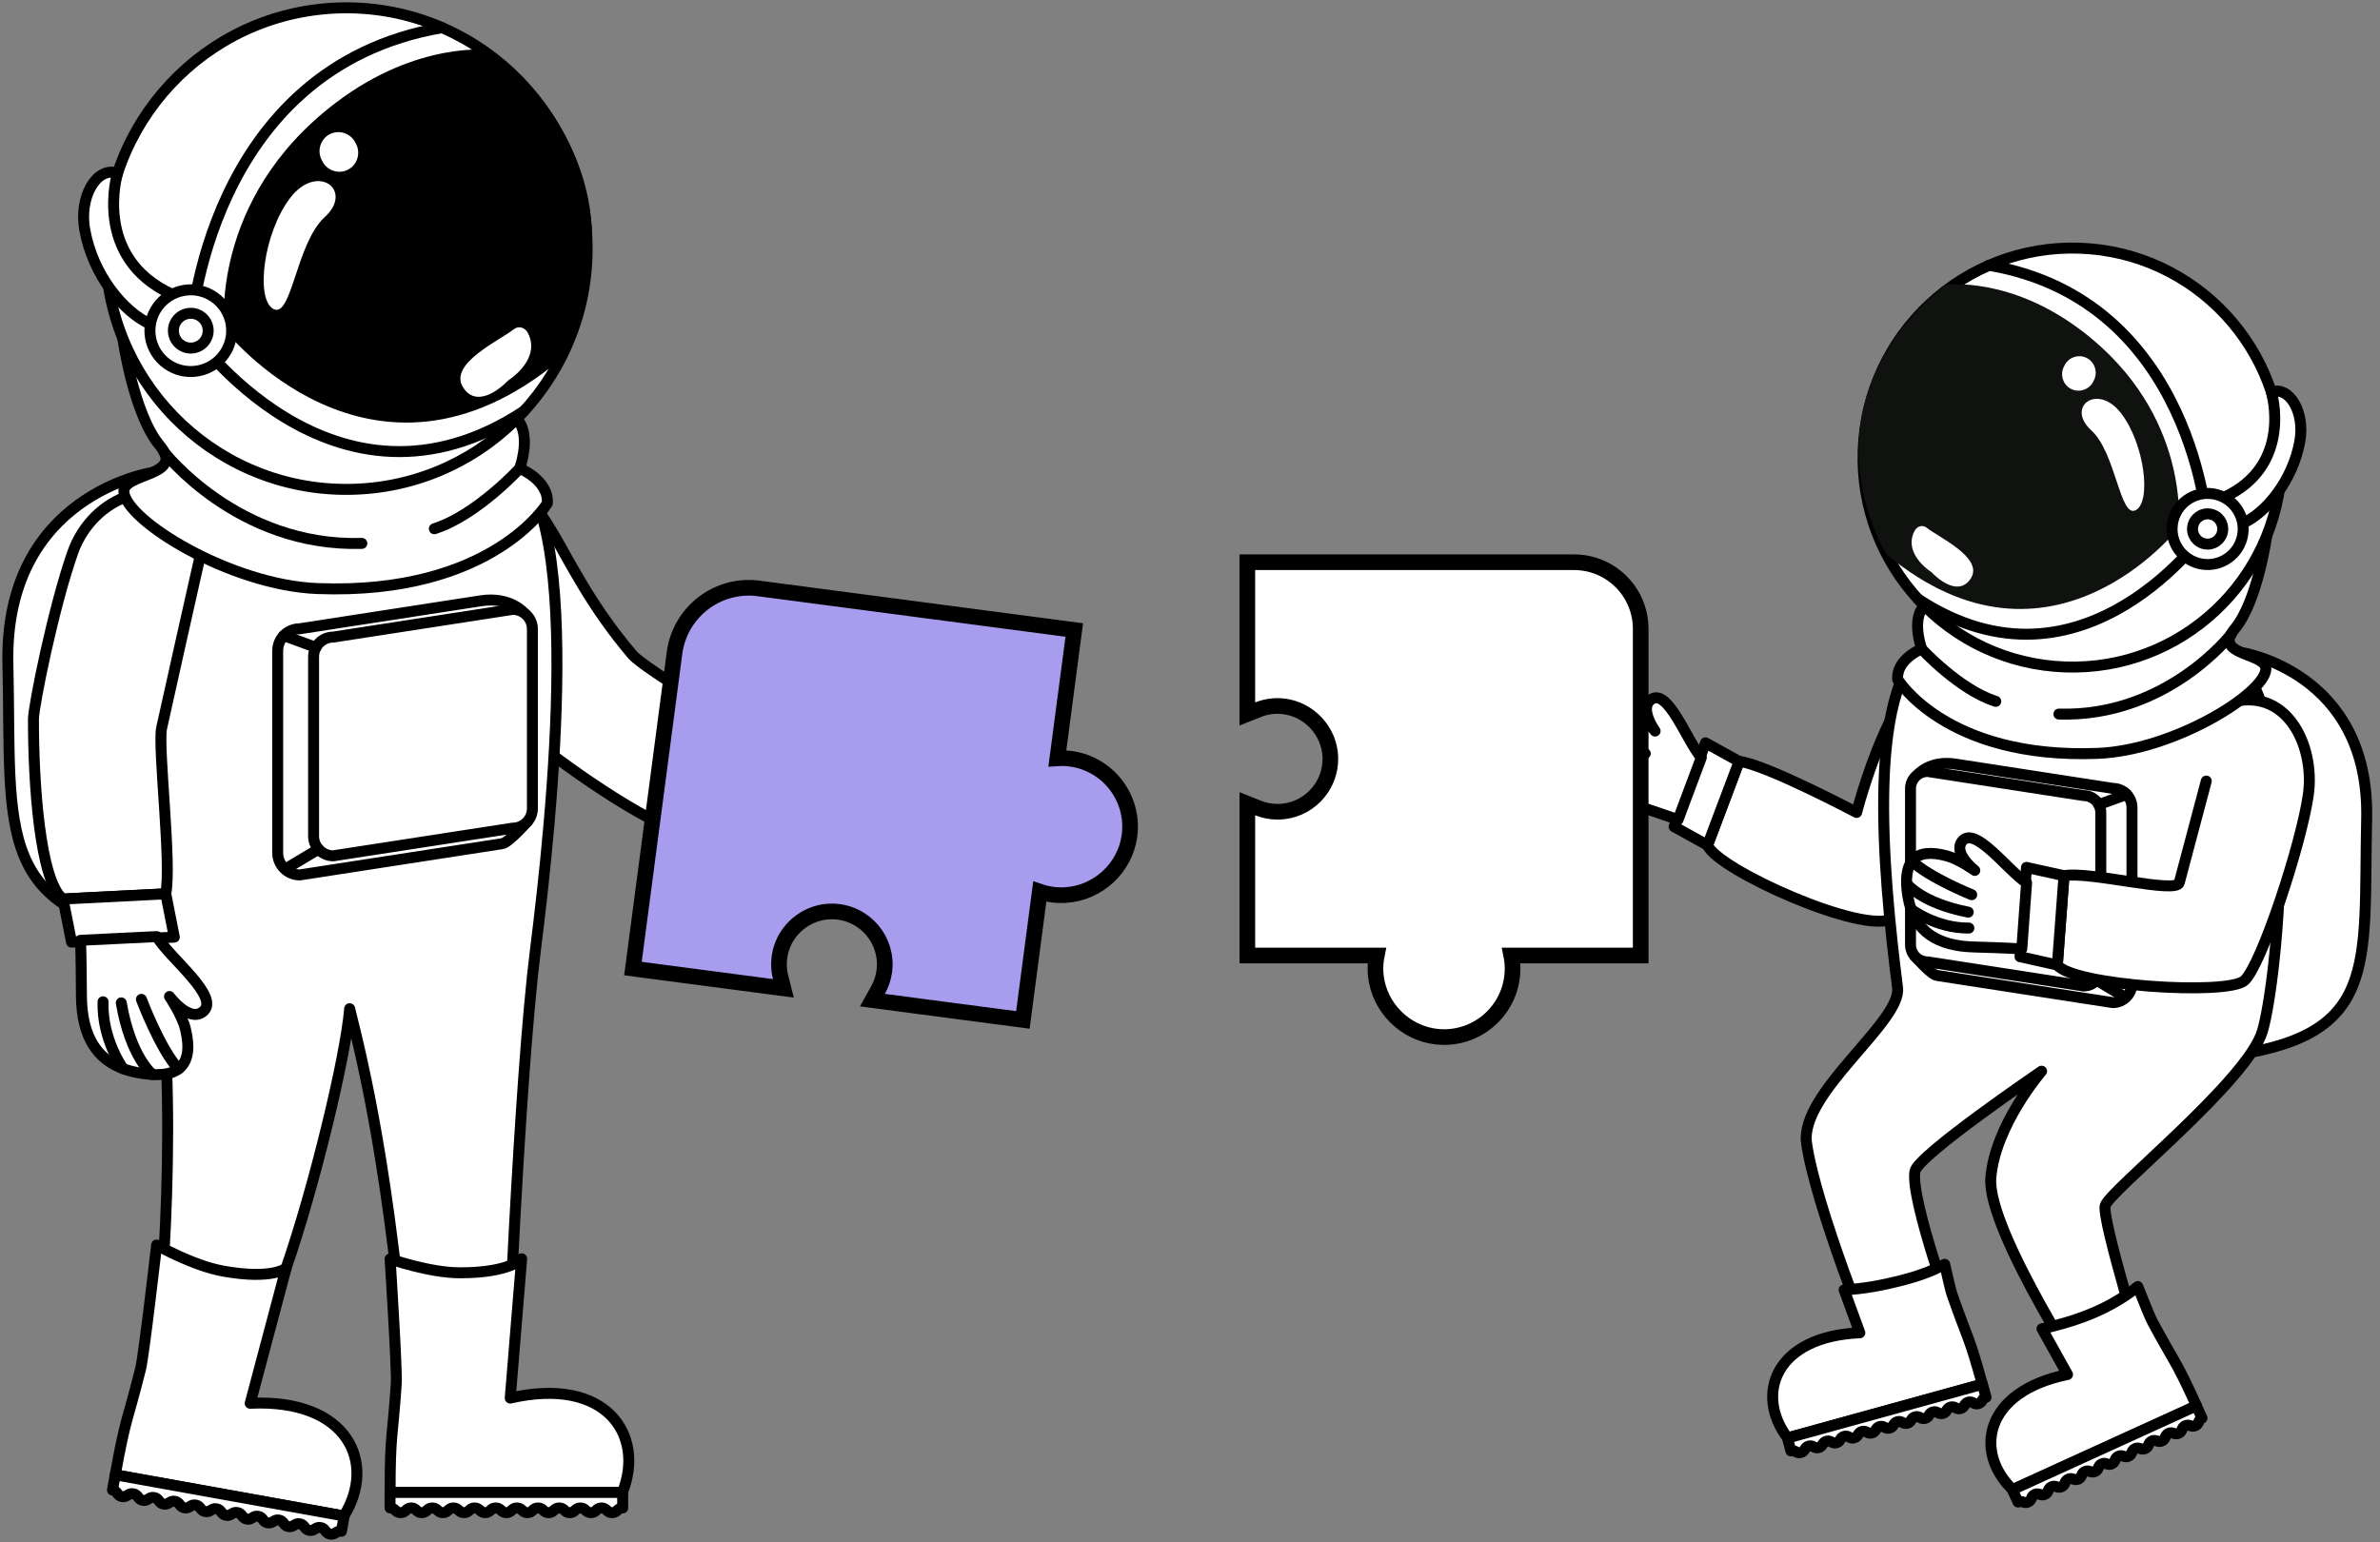 <svg width="304" height="197" viewBox="0 0 304 197" fill="none" xmlns="http://www.w3.org/2000/svg">
<rect x="0" y="0" width="304" height="197" fill="#808080" stroke="none"/>
<path d="M286.23 83.342C286.23 83.342 302.73 85.776 302.296 104.635C301.855 123.495 304.086 132.562 283.814 135.003C271.668 136.465 260.139 111.602 264.714 96.272C267.776 86.001 286.23 83.342 286.23 83.342Z" fill="white" stroke="black" stroke-width="1.4" stroke-miterlimit="10" stroke-linecap="round" stroke-linejoin="round"/>
<path d="M237.147 103.792C237.147 103.792 242.079 84.635 248.334 85.41C256.219 86.389 257.977 94.348 254.458 99.692C250.935 105.036 245.341 115.01 241.79 117.303C238.247 119.596 219.231 111.039 218.107 107.971L222.14 97.271C225.418 97.592 237.147 103.792 237.147 103.792Z" fill="white" stroke="black" stroke-width="1.4" stroke-miterlimit="10" stroke-linecap="round" stroke-linejoin="round"/>
<path d="M218.108 107.976L213.834 105.607L217.847 94.898L222.141 97.275L218.108 107.976Z" fill="white" stroke="black" stroke-width="1.4" stroke-miterlimit="10" stroke-linecap="round" stroke-linejoin="round"/>
<path d="M214.335 104.723C214.335 104.723 212.802 104.145 208.521 102.748C204.235 101.354 201.699 98.788 202.265 94.211C202.827 89.638 204.877 88.385 208.529 90.617C209.877 91.445 211.406 93.392 211.406 93.392C211.406 93.392 209.319 90.497 210.888 89.369C213.047 87.815 215.447 94.653 217.312 96.773L214.335 104.723Z" fill="white" stroke="black" stroke-width="1.4" stroke-miterlimit="10" stroke-linecap="round" stroke-linejoin="round"/>
<path d="M210.148 96.267C210.148 96.267 205.57 92.653 204.037 89.987" stroke="black" stroke-width="1.4" stroke-miterlimit="10" stroke-linecap="round" stroke-linejoin="round"/>
<path d="M202.569 92.54C202.569 92.54 203.612 95.431 209.094 98.278" stroke="black" stroke-width="1.4" stroke-miterlimit="10" stroke-linecap="round" stroke-linejoin="round"/>
<path d="M202.198 95.861C202.198 95.861 204.561 99.098 208.594 100.25" stroke="black" stroke-width="1.4" stroke-miterlimit="10" stroke-linecap="round" stroke-linejoin="round"/>
<path d="M242.376 126.197C240.526 111.473 238.006 85.823 247.199 81.796C252.448 79.495 278.482 79.559 278.482 79.559C278.482 79.559 280.207 80.848 284.067 83.065C294.685 89.164 290.901 125.378 288.975 131.754C287.053 138.13 269.337 152.196 268.895 154.039C268.458 155.882 274.188 174.388 274.188 174.388L267.535 178.154C267.535 178.154 253.776 157.259 254.289 150.505C254.803 143.752 260.774 136.845 260.774 136.845C260.774 136.845 244.952 147.606 244.599 149.626C243.961 153.24 249.783 169.096 249.783 169.096L239.174 172.063C239.174 172.063 231.903 154.111 230.755 146.052C229.84 139.64 242.922 130.541 242.376 126.197Z" fill="white" stroke="black" stroke-width="1.4" stroke-miterlimit="10" stroke-linecap="round" stroke-linejoin="round"/>
<path d="M237.558 170.265L235.552 164.781C238.148 164.656 240.76 164.122 242.919 163.568C244.708 163.106 246.667 162.464 248.396 161.516C248.813 163.367 249.17 164.877 249.323 165.327C251.361 171.181 251.446 170.438 253.203 176.826L228.321 183.688C224.18 178.212 226.627 170.743 237.558 170.265Z" fill="white" stroke="black" stroke-width="1.4" stroke-miterlimit="10" stroke-linecap="round" stroke-linejoin="round"/>
<path d="M228.757 185.363C229.323 185.206 229.467 185.716 230.033 185.56C230.599 185.407 230.459 184.893 231.028 184.737C231.59 184.58 231.735 185.09 232.3 184.937C232.866 184.781 232.726 184.271 233.295 184.114C233.857 183.958 234.002 184.472 234.567 184.315C235.133 184.158 234.993 183.644 235.563 183.492C236.128 183.335 236.269 183.845 236.839 183.693C237.404 183.536 237.264 183.026 237.83 182.869C238.396 182.713 238.536 183.223 239.102 183.066C239.668 182.91 239.527 182.4 240.093 182.243C240.659 182.087 240.799 182.596 241.365 182.444C241.935 182.287 241.79 181.777 242.36 181.621C242.922 181.464 243.066 181.974 243.632 181.822C244.198 181.665 244.057 181.155 244.627 180.998C245.193 180.842 245.333 181.356 245.899 181.199C246.465 181.043 246.329 180.533 246.894 180.376C247.456 180.219 247.601 180.729 248.162 180.573C248.728 180.416 248.592 179.906 249.157 179.75C249.719 179.593 249.864 180.103 250.425 179.946C250.991 179.79 250.855 179.28 251.417 179.123C251.982 178.967 252.127 179.481 252.689 179.324C253.254 179.167 253.114 178.657 253.68 178.501L253.222 176.843L228.316 183.713L228.757 185.363Z" fill="white" stroke="black" stroke-width="1.4" stroke-miterlimit="10" stroke-linecap="round" stroke-linejoin="round"/>
<path d="M264.086 175.593L260.828 169.751C261.904 169.522 262.895 169.249 263.645 169.036C267.2 168.02 270.33 166.551 273.059 164.358C273.909 166.511 274.664 168.37 274.933 168.86C277.87 174.316 277.83 173.573 280.57 179.604L257.084 190.309C252.129 185.551 253.369 177.79 264.086 175.593Z" fill="white" stroke="black" stroke-width="1.4" stroke-miterlimit="10" stroke-linecap="round" stroke-linejoin="round"/>
<path d="M257.768 191.887C258.301 191.646 258.522 192.124 259.056 191.883C259.593 191.638 259.373 191.157 259.906 190.912C260.444 190.667 260.661 191.153 261.194 190.908C261.732 190.667 261.511 190.181 262.045 189.936C262.575 189.691 262.799 190.173 263.333 189.932C263.863 189.687 263.646 189.205 264.184 188.96C264.717 188.715 264.934 189.197 265.472 188.956C266.006 188.711 265.781 188.229 266.319 187.984C266.852 187.744 267.073 188.225 267.607 187.984C268.14 187.74 267.92 187.254 268.453 187.013C268.983 186.772 269.208 187.254 269.741 187.009C270.271 186.764 270.054 186.282 270.588 186.037C271.122 185.796 271.342 186.278 271.876 186.033C272.41 185.788 272.189 185.306 272.723 185.061C273.26 184.816 273.481 185.298 274.011 185.057C274.548 184.812 274.328 184.331 274.861 184.086C275.395 183.845 275.616 184.327 276.15 184.082C276.679 183.841 276.462 183.355 276.996 183.11C277.53 182.865 277.751 183.351 278.284 183.106C278.818 182.861 278.597 182.379 279.131 182.134C279.669 181.889 279.885 182.375 280.419 182.13C280.953 181.889 280.736 181.403 281.266 181.163L280.551 179.593L257.037 190.313L257.768 191.887Z" fill="white" stroke="black" stroke-width="1.4" stroke-miterlimit="10" stroke-linecap="round" stroke-linejoin="round"/>
<path d="M244.974 98.95C244.974 98.95 246.503 97.107 249.749 97.609C252.995 98.111 269.861 100.717 269.861 100.717C271.225 100.717 272.32 101.821 272.32 103.182V125.62C272.32 126.981 271.225 128.085 269.861 128.085L247.442 124.62C246.764 124.62 244.601 122.163 244.601 122.163L244.974 98.95Z" fill="white" stroke="black" stroke-width="1.4" stroke-miterlimit="10" stroke-linecap="round" stroke-linejoin="round"/>
<path d="M244.031 120.689C244.031 121.897 245.01 122.881 246.222 122.881L266.149 125.961C267.357 125.961 268.336 124.977 268.336 123.769V103.829C268.336 102.616 267.357 101.636 266.149 101.636L246.222 98.557C245.01 98.557 244.031 99.536 244.031 100.749V120.689Z" fill="white" stroke="black" stroke-width="1.4" stroke-miterlimit="10" stroke-linecap="round" stroke-linejoin="round"/>
<path d="M271.047 127.162L267.789 125.218" stroke="black" stroke-width="1.4" stroke-miterlimit="10" stroke-linecap="round" stroke-linejoin="round"/>
<path d="M271.648 101.484L268.077 102.793" stroke="black" stroke-width="1.4" stroke-miterlimit="10" stroke-linecap="round" stroke-linejoin="round"/>
<path d="M284.448 89.883C291.999 87.401 295.747 95.207 294.844 101.543C293.941 107.879 288.849 123.31 286.687 125.261C284.532 127.213 264.729 125.908 262.783 123.282L263.638 111.874C266.872 111.256 277.967 114.223 278.36 112.766C278.569 111.995 280.262 105.611 281.811 99.78" fill="white"/>
<path d="M284.448 89.883C291.999 87.401 295.747 95.207 294.844 101.543C293.941 107.879 288.849 123.31 286.687 125.261C284.532 127.213 264.729 125.908 262.783 123.282L263.638 111.874C266.872 111.256 277.967 114.223 278.36 112.766C278.569 111.995 280.262 105.611 281.811 99.78" stroke="black" stroke-width="1.4" stroke-miterlimit="10" stroke-linecap="round" stroke-linejoin="round"/>
<path d="M262.786 123.282L258.019 122.218L258.846 110.811L263.641 111.875L262.786 123.282Z" fill="white" stroke="black" stroke-width="1.4" stroke-miterlimit="10" stroke-linecap="round" stroke-linejoin="round"/>
<path d="M258.245 121.226C258.245 121.226 256.612 121.101 252.114 120.977C247.612 120.852 244.454 119.106 243.704 114.56C242.953 110.011 244.562 108.232 248.695 109.345C250.228 109.758 252.243 111.196 252.243 111.196C252.243 111.196 249.426 109.007 250.613 107.482C252.247 105.386 256.476 111.26 258.859 112.77L258.245 121.226Z" fill="white" stroke="black" stroke-width="1.4" stroke-miterlimit="10" stroke-linecap="round" stroke-linejoin="round"/>
<path d="M251.852 114.3C251.852 114.3 246.443 112.128 244.224 110.003" stroke="black" stroke-width="1.4" stroke-miterlimit="10" stroke-linecap="round" stroke-linejoin="round"/>
<path d="M243.529 112.866C243.529 112.866 245.347 115.344 251.406 116.528" stroke="black" stroke-width="1.4" stroke-miterlimit="10" stroke-linecap="round" stroke-linejoin="round"/>
<path d="M244.105 116.158C244.105 116.158 247.287 118.591 251.484 118.559" stroke="black" stroke-width="1.4" stroke-miterlimit="10" stroke-linecap="round" stroke-linejoin="round"/>
<path d="M289.531 68.461C289.531 68.461 288.352 76.861 285.45 80.331C282.545 83.804 289.571 83.354 289.423 85.506C289.206 88.682 277.578 95.878 267.911 96.247C248.522 96.986 242.391 86.783 242.391 86.783C242.186 84.225 245.452 82.888 245.452 82.888C245.452 82.888 244.289 79.684 245.452 77.797L289.531 68.461Z" fill="white" stroke="black" stroke-width="1.4" stroke-miterlimit="10" stroke-linecap="round" stroke-linejoin="round"/>
<path d="M237.984 57.516C237.462 72.288 249.015 84.687 263.773 85.205C278.536 85.723 290.923 74.167 291.444 59.391C291.962 44.623 280.417 32.224 265.655 31.706C250.888 31.188 238.501 42.744 237.984 57.516Z" fill="white" stroke="black" stroke-width="1.4" stroke-miterlimit="10" stroke-linecap="round" stroke-linejoin="round"/>
<path d="M265.926 42.274C279.994 53.003 278.26 67.446 278.26 67.446C278.26 67.446 261.965 88.285 240.987 70.831C240.987 70.831 235.61 62.323 238.03 52.1C240.445 41.877 248.643 36.376 248.643 36.376C248.643 36.376 256.769 35.288 265.926 42.274Z" fill="#101210"/>
<path d="M244.976 76.516C266.186 90.465 281.992 67.578 281.992 67.578C281.992 67.578 280.295 38.383 254.076 33.894" stroke="black" stroke-width="1.4" stroke-miterlimit="10" stroke-linecap="round" stroke-linejoin="round"/>
<path d="M270.937 52.806C273.926 56.705 274.829 64.113 272.799 65.173C270.772 66.233 270.275 57.845 267.121 54.974C263.818 51.963 267.919 48.871 270.937 52.806Z" fill="white"/>
<path d="M266.509 45.715C267.54 46.217 267.982 47.498 267.48 48.53L267.384 48.731C266.882 49.763 265.602 50.205 264.571 49.703C263.54 49.201 263.098 47.92 263.604 46.888L263.7 46.687C264.198 45.655 265.482 45.21 266.509 45.715Z" fill="white"/>
<path d="M244.571 67.783C244.884 67.217 245.595 67 246.124 67.434C247.581 68.618 253.351 71.22 251.766 73.842C250.554 75.846 248.363 74.79 246.722 73.107C244.844 71.83 243.452 69.815 244.571 67.783Z" fill="white"/>
<path d="M286.465 66.855C289.422 65.534 292.861 61.426 293.764 56.355C294.414 52.697 292.468 49.3 290.12 50.063C290.12 50.063 292.981 59.447 284.061 63.538L286.465 66.855Z" fill="white" stroke="black" stroke-width="1.4" stroke-miterlimit="10" stroke-linecap="round" stroke-linejoin="round"/>
<path d="M277.505 66.832C277.091 69.309 278.765 71.646 281.236 72.06C283.712 72.473 286.052 70.799 286.461 68.325C286.874 65.852 285.197 63.511 282.729 63.097C280.257 62.684 277.918 64.354 277.505 66.832Z" fill="white" stroke="black" stroke-width="1.4" stroke-miterlimit="10" stroke-linecap="round" stroke-linejoin="round"/>
<path d="M280.079 67.261C279.903 68.313 280.613 69.309 281.664 69.486C282.715 69.662 283.711 68.948 283.887 67.895C284.064 66.843 283.353 65.844 282.302 65.671C281.247 65.494 280.256 66.205 280.079 67.261Z" fill="white" stroke="black" stroke-width="1.4" stroke-miterlimit="10" stroke-linecap="round" stroke-linejoin="round"/>
<path d="M284.992 81.022C284.992 81.022 276.806 91.634 262.987 91.224" stroke="black" stroke-width="1.4" stroke-miterlimit="10" stroke-linecap="round" stroke-linejoin="round"/>
<path d="M245.44 82.888C245.44 82.888 250.243 88.12 254.922 89.598" stroke="black" stroke-width="1.4" stroke-miterlimit="10" stroke-linecap="round" stroke-linejoin="round"/>
<path d="M160.32 71.825H159.32V72.825V89.736V91.21L160.689 90.666C161.659 90.281 162.726 90.109 163.857 90.224L163.858 90.224C167.186 90.561 169.831 93.398 169.928 96.743C170.04 100.568 166.972 103.703 163.176 103.703C162.3 103.703 161.465 103.531 160.695 103.224L159.324 102.677V104.153V121.064V122.064H160.324H175.855C175.646 123.107 175.622 124.221 175.847 125.377L175.847 125.379C176.642 129.424 180.227 132.454 184.367 132.489H184.368C189.239 132.529 193.202 128.593 193.202 123.733C193.202 123.159 193.143 122.601 193.036 122.064H208.567H209.567V121.064V80.334V80.333C209.562 75.636 205.757 71.825 201.058 71.825H160.32Z" fill="white" stroke="black" stroke-width="2"/>
<path d="M19.484 60.358C19.484 60.358 0.509 63.156 1.01 84.829C1.513 106.498 -1.054 116.923 22.262 119.721C36.226 121.396 49.486 92.829 44.226 75.213C40.702 63.41 19.484 60.358 19.484 60.358Z" fill="white" stroke="black" stroke-width="1.4" stroke-miterlimit="10" stroke-linecap="round" stroke-linejoin="round"/>
<path d="M80.784 83.65C70.394 71.448 70.257 61.843 63.068 62.735C53.992 63.859 51.974 73.005 56.022 79.148C60.072 85.291 68.676 95.013 70.002 96.022C76.448 100.918 86.998 107.853 90.623 106.881L98.003 96.007C95.537 93.14 82.35 85.488 80.784 83.65Z" fill="white" stroke="black" stroke-width="1.4" stroke-miterlimit="10" stroke-linecap="round" stroke-linejoin="round"/>
<path d="M90.625 106.88L95.676 109.33L103.079 98.471L98.005 96.007L90.625 106.88Z" fill="white" stroke="black" stroke-width="1.4" stroke-miterlimit="10" stroke-linecap="round" stroke-linejoin="round"/>
<path d="M96.172 108.276C96.172 108.276 97.73 109.33 101.874 112.435C106.019 115.542 110.11 116.231 114.037 112.669C117.962 109.113 117.784 106.358 113.265 104.403C111.596 103.682 108.752 103.534 108.752 103.534C108.752 103.534 112.851 103.576 112.871 101.355C112.899 98.303 104.89 100.569 101.663 100.218L96.172 108.276Z" fill="white" stroke="black" stroke-width="1.4" stroke-miterlimit="10" stroke-linecap="round" stroke-linejoin="round"/>
<path d="M106.883 106.615C106.883 106.615 113.314 108.527 116.83 108.198" stroke="black" stroke-width="1.4" stroke-miterlimit="10" stroke-linecap="round" stroke-linejoin="round"/>
<path d="M115.405 111.271C115.405 111.271 111.998 112.203 105.695 108.939" stroke="black" stroke-width="1.4" stroke-miterlimit="10" stroke-linecap="round" stroke-linejoin="round"/>
<path d="M112.533 113.823C112.533 113.823 107.925 113.738 104.172 110.713" stroke="black" stroke-width="1.4" stroke-miterlimit="10" stroke-linecap="round" stroke-linejoin="round"/>
<path d="M68.389 121.379C70.516 104.46 74.932 63.213 64.365 58.588C58.325 55.941 28.392 56.015 28.392 56.015C28.392 56.015 26.405 57.496 21.969 60.043C9.757 67.052 17.407 103.302 20.273 123.1C23.029 145.504 19.942 172.734 19.942 172.734L30.149 175.735C30.149 175.735 33.174 171.773 36.541 162.015C40.16 151.533 44.159 135.008 44.662 128.862C46.328 135.56 49.815 149.486 52.171 178.593H64.671C64.674 178.593 66.263 138.298 68.389 121.379Z" fill="white" stroke="black" stroke-width="1.4" stroke-miterlimit="10" stroke-linecap="round" stroke-linejoin="round"/>
<path d="M65.172 178.605L66.633 160.812C66.633 160.812 65.172 162.601 58.764 162.601C54.845 162.601 49.828 160.829 49.828 160.829C49.828 160.829 50.734 174.986 50.617 176.73C50.143 183.839 49.828 183.044 49.828 190.656H79.504C82.428 183.322 77.438 175.793 65.172 178.605Z" fill="white" stroke="black" stroke-width="1.4" stroke-miterlimit="10" stroke-linecap="round" stroke-linejoin="round"/>
<path d="M79.537 192.64C78.859 192.64 78.859 193.246 78.184 193.246C77.507 193.246 77.507 192.64 76.832 192.64C76.155 192.64 76.155 193.246 75.48 193.246C74.806 193.246 74.806 192.64 74.128 192.64C73.454 192.64 73.454 193.246 72.779 193.246C72.105 193.246 72.105 192.64 71.427 192.64C70.753 192.64 70.753 193.246 70.075 193.246C69.398 193.246 69.401 192.64 68.723 192.64C68.049 192.64 68.049 193.246 67.374 193.246C66.699 193.246 66.699 192.64 66.025 192.64C65.35 192.64 65.35 193.246 64.673 193.246C63.998 193.246 63.998 192.64 63.324 192.64C62.649 192.64 62.649 193.246 61.971 193.246C61.297 193.246 61.297 192.64 60.622 192.64C59.948 192.64 59.948 193.246 59.27 193.246C58.596 193.246 58.596 192.64 57.921 192.64C57.246 192.64 57.246 193.246 56.569 193.246C55.895 193.246 55.895 192.64 55.22 192.64C54.545 192.64 54.545 193.246 53.871 193.246C53.196 193.246 53.196 192.64 52.522 192.64C51.847 192.64 51.847 193.246 51.169 193.246C50.495 193.246 50.495 192.64 49.82 192.64V190.659H79.534V192.64H79.537Z" fill="white" stroke="black" stroke-width="1.4" stroke-miterlimit="10" stroke-linecap="round" stroke-linejoin="round"/>
<path d="M31.958 179.268L36.549 162.014C36.549 162.014 34.794 163.518 28.488 162.38C24.629 161.686 20.007 159.05 20.007 159.05C20.007 159.05 18.389 173.145 17.963 174.843C16.237 181.755 16.071 180.917 14.719 188.412L43.926 193.669C48.108 186.966 44.526 178.673 31.958 179.268Z" fill="white" stroke="black" stroke-width="1.4" stroke-miterlimit="10" stroke-linecap="round" stroke-linejoin="round"/>
<path d="M43.612 195.625C42.946 195.505 42.84 196.105 42.174 195.985C41.508 195.862 41.617 195.267 40.951 195.144C40.285 195.024 40.176 195.625 39.513 195.505C38.847 195.385 38.955 194.787 38.292 194.664C37.629 194.544 37.52 195.144 36.855 195.027C36.188 194.904 36.297 194.304 35.634 194.187C34.968 194.064 34.862 194.664 34.196 194.547C33.53 194.424 33.639 193.827 32.976 193.707C32.31 193.587 32.204 194.187 31.538 194.067C30.875 193.947 30.98 193.347 30.317 193.226C29.654 193.106 29.546 193.707 28.879 193.587C28.216 193.467 28.322 192.869 27.659 192.749C26.996 192.629 26.887 193.229 26.221 193.106C25.558 192.989 25.664 192.389 25.001 192.269C24.334 192.149 24.229 192.749 23.563 192.629C22.9 192.509 23.008 191.912 22.342 191.789C21.679 191.669 21.57 192.269 20.904 192.149C20.241 192.029 20.347 191.431 19.684 191.308C19.021 191.188 18.912 191.792 18.246 191.671C17.583 191.549 17.689 190.951 17.026 190.831C16.362 190.708 16.254 191.311 15.588 191.191C14.925 191.071 15.03 190.471 14.367 190.351L14.719 188.404L43.961 193.667L43.612 195.625Z" fill="white" stroke="black" stroke-width="1.4" stroke-miterlimit="10" stroke-linecap="round" stroke-linejoin="round"/>
<path d="M20.647 92.998C24.12 77.351 26.652 66.254 26.652 66.254C20.287 59.694 11.771 63.596 9.31 70.528C6.849 77.459 4.28 90.188 4.274 91.852C4.254 99.947 5.077 112.547 8.038 114.85L21.164 114.184C21.968 110.488 20.124 95.356 20.647 92.998Z" fill="white" stroke="black" stroke-width="1.4" stroke-miterlimit="10" stroke-linecap="round" stroke-linejoin="round"/>
<path d="M8.047 114.853L9.139 120.361L22.265 119.721L21.173 114.187L8.047 114.853Z" fill="white" stroke="black" stroke-width="1.4" stroke-miterlimit="10" stroke-linecap="round" stroke-linejoin="round"/>
<path d="M10.281 120.124C10.281 120.124 10.378 122.005 10.401 127.182C10.424 132.358 12.342 136.037 17.547 137.026C22.753 138.015 24.842 136.209 23.679 131.427C23.247 129.66 21.652 127.305 21.652 127.305C21.652 127.305 24.09 130.603 25.874 129.28C28.329 127.459 21.692 122.434 20.026 119.65L10.281 120.124Z" fill="white" stroke="black" stroke-width="1.4" stroke-miterlimit="10" stroke-linecap="round" stroke-linejoin="round"/>
<path d="M18.062 127.667C18.062 127.667 20.412 133.953 22.79 136.56" stroke="black" stroke-width="1.4" stroke-miterlimit="10" stroke-linecap="round" stroke-linejoin="round"/>
<path d="M19.485 137.272C19.485 137.272 16.687 135.117 15.492 128.119" stroke="black" stroke-width="1.4" stroke-miterlimit="10" stroke-linecap="round" stroke-linejoin="round"/>
<path d="M15.72 136.523C15.72 136.523 13.014 132.796 13.162 127.977" stroke="black" stroke-width="1.4" stroke-miterlimit="10" stroke-linecap="round" stroke-linejoin="round"/>
<path d="M15.695 43.258C15.695 43.258 17.053 52.911 20.395 56.899C23.733 60.889 15.655 60.375 15.824 62.847C16.076 66.497 29.444 74.767 40.561 75.19C62.854 76.036 69.908 64.308 69.908 64.308C70.143 61.369 66.384 59.837 66.384 59.837C66.384 59.837 67.725 56.153 66.384 53.989L15.695 43.258Z" fill="white" stroke="black" stroke-width="1.4" stroke-miterlimit="10" stroke-linecap="round" stroke-linejoin="round"/>
<path d="M74.975 30.684C75.57 47.66 62.292 61.907 45.313 62.501C28.337 63.096 14.09 49.818 13.496 32.839C12.901 15.863 26.179 1.619 43.158 1.019C60.134 0.427 74.377 13.705 74.975 30.684Z" fill="white" stroke="black" stroke-width="1.4" stroke-miterlimit="10" stroke-linecap="round" stroke-linejoin="round"/>
<path d="M42.837 13.164C26.661 25.493 28.656 42.089 28.656 42.089C28.656 42.089 47.396 66.037 71.51 45.979C71.51 45.979 77.701 36.2 74.917 24.455C72.136 12.704 62.709 6.387 62.709 6.387C62.709 6.387 53.373 5.141 42.837 13.164Z" fill="black"/>
<path d="M66.929 52.516C42.541 68.541 24.367 42.243 24.367 42.243C24.367 42.243 26.32 8.691 56.467 3.537" stroke="black" stroke-width="1.4" stroke-miterlimit="10" stroke-linecap="round" stroke-linejoin="round"/>
<path d="M37.077 25.27C33.641 29.749 32.601 38.261 34.933 39.479C37.266 40.694 37.837 31.058 41.456 27.759C45.261 24.298 40.547 20.745 37.077 25.27Z" fill="white"/>
<path d="M42.169 17.12C40.982 17.698 40.474 19.17 41.051 20.353L41.165 20.585C41.743 21.771 43.215 22.28 44.401 21.702C45.587 21.125 46.093 19.65 45.516 18.466L45.401 18.235C44.83 17.049 43.358 16.54 42.169 17.12Z" fill="white"/>
<path d="M67.394 42.478C67.031 41.826 66.217 41.58 65.605 42.078C63.927 43.438 57.295 46.428 59.119 49.441C60.511 51.742 63.032 50.527 64.922 48.595C67.08 47.131 68.681 44.813 67.394 42.478Z" fill="white"/>
<path d="M19.214 41.411C15.816 39.894 11.86 35.174 10.825 29.346C10.079 25.144 12.317 21.24 15.015 22.117C15.015 22.117 11.72 32.899 21.979 37.598L19.214 41.411Z" fill="white" stroke="black" stroke-width="1.4" stroke-miterlimit="10" stroke-linecap="round" stroke-linejoin="round"/>
<path d="M29.519 41.386C29.994 44.23 28.07 46.92 25.226 47.392C22.382 47.866 19.695 45.945 19.22 43.098C18.746 40.257 20.67 37.567 23.514 37.095C26.358 36.621 29.045 38.542 29.519 41.386Z" fill="white" stroke="black" stroke-width="1.4" stroke-miterlimit="10" stroke-linecap="round" stroke-linejoin="round"/>
<path d="M26.561 41.878C26.764 43.09 25.944 44.233 24.735 44.436C23.526 44.639 22.382 43.819 22.179 42.609C21.976 41.4 22.794 40.257 24.006 40.054C25.215 39.848 26.358 40.669 26.561 41.878Z" fill="white" stroke="black" stroke-width="1.4" stroke-miterlimit="10" stroke-linecap="round" stroke-linejoin="round"/>
<path d="M20.914 57.693C20.914 57.693 30.33 69.89 46.217 69.421" stroke="black" stroke-width="1.4" stroke-miterlimit="10" stroke-linecap="round" stroke-linejoin="round"/>
<path d="M66.384 59.837C66.384 59.837 60.862 65.849 55.477 67.549" stroke="black" stroke-width="1.4" stroke-miterlimit="10" stroke-linecap="round" stroke-linejoin="round"/>
<path d="M66.92 78.294C66.92 78.294 65.168 76.176 61.432 76.75C57.699 77.328 38.301 80.323 38.301 80.323C36.738 80.323 35.469 81.59 35.469 83.156V108.939C35.469 110.503 36.738 111.772 38.301 111.772L64.085 107.79C64.859 107.79 67.346 104.966 67.346 104.966L66.92 78.294Z" fill="white" stroke="black" stroke-width="1.4" stroke-miterlimit="10" stroke-linecap="round" stroke-linejoin="round"/>
<path d="M68.004 103.277C68.004 104.669 66.878 105.795 65.486 105.795L42.573 109.331C41.181 109.331 40.055 108.205 40.055 106.815V83.902C40.055 82.513 41.181 81.387 42.573 81.387L65.486 77.848C66.875 77.848 68.004 78.974 68.004 80.366V103.277Z" fill="white" stroke="black" stroke-width="1.4" stroke-miterlimit="10" stroke-linecap="round" stroke-linejoin="round"/>
<path d="M36.953 110.715L40.695 108.479" stroke="black" stroke-width="1.4" stroke-miterlimit="10" stroke-linecap="round" stroke-linejoin="round"/>
<path d="M36.258 81.201L40.362 82.707" stroke="black" stroke-width="1.4" stroke-miterlimit="10" stroke-linecap="round" stroke-linejoin="round"/>
<path d="M86.157 83.418L86.157 83.418L80.977 122.742L80.847 123.733L81.838 123.864L98.606 126.072L100.066 126.264L99.706 124.836C99.419 123.698 99.415 122.466 99.794 121.214C100.678 118.315 103.467 116.323 106.489 116.441L106.489 116.441C110.529 116.596 113.468 120.166 112.952 124.078L112.952 124.078C112.837 124.946 112.558 125.752 112.152 126.48L111.434 127.766L112.894 127.959L129.662 130.167L130.654 130.298L130.784 129.306L132.813 113.908C133.819 114.25 134.92 114.42 136.1 114.347L136.101 114.347C140.217 114.09 143.687 110.928 144.262 106.828C144.939 102.004 141.554 97.561 136.734 96.927C136.165 96.851 135.605 96.837 135.059 96.873L137.088 81.475L137.218 80.483L136.227 80.353L96.907 75.173C96.907 75.173 96.907 75.173 96.907 75.173C91.659 74.481 86.849 78.175 86.157 83.418Z" fill="#A79CEE" stroke="black" stroke-width="2"/>
</svg>
